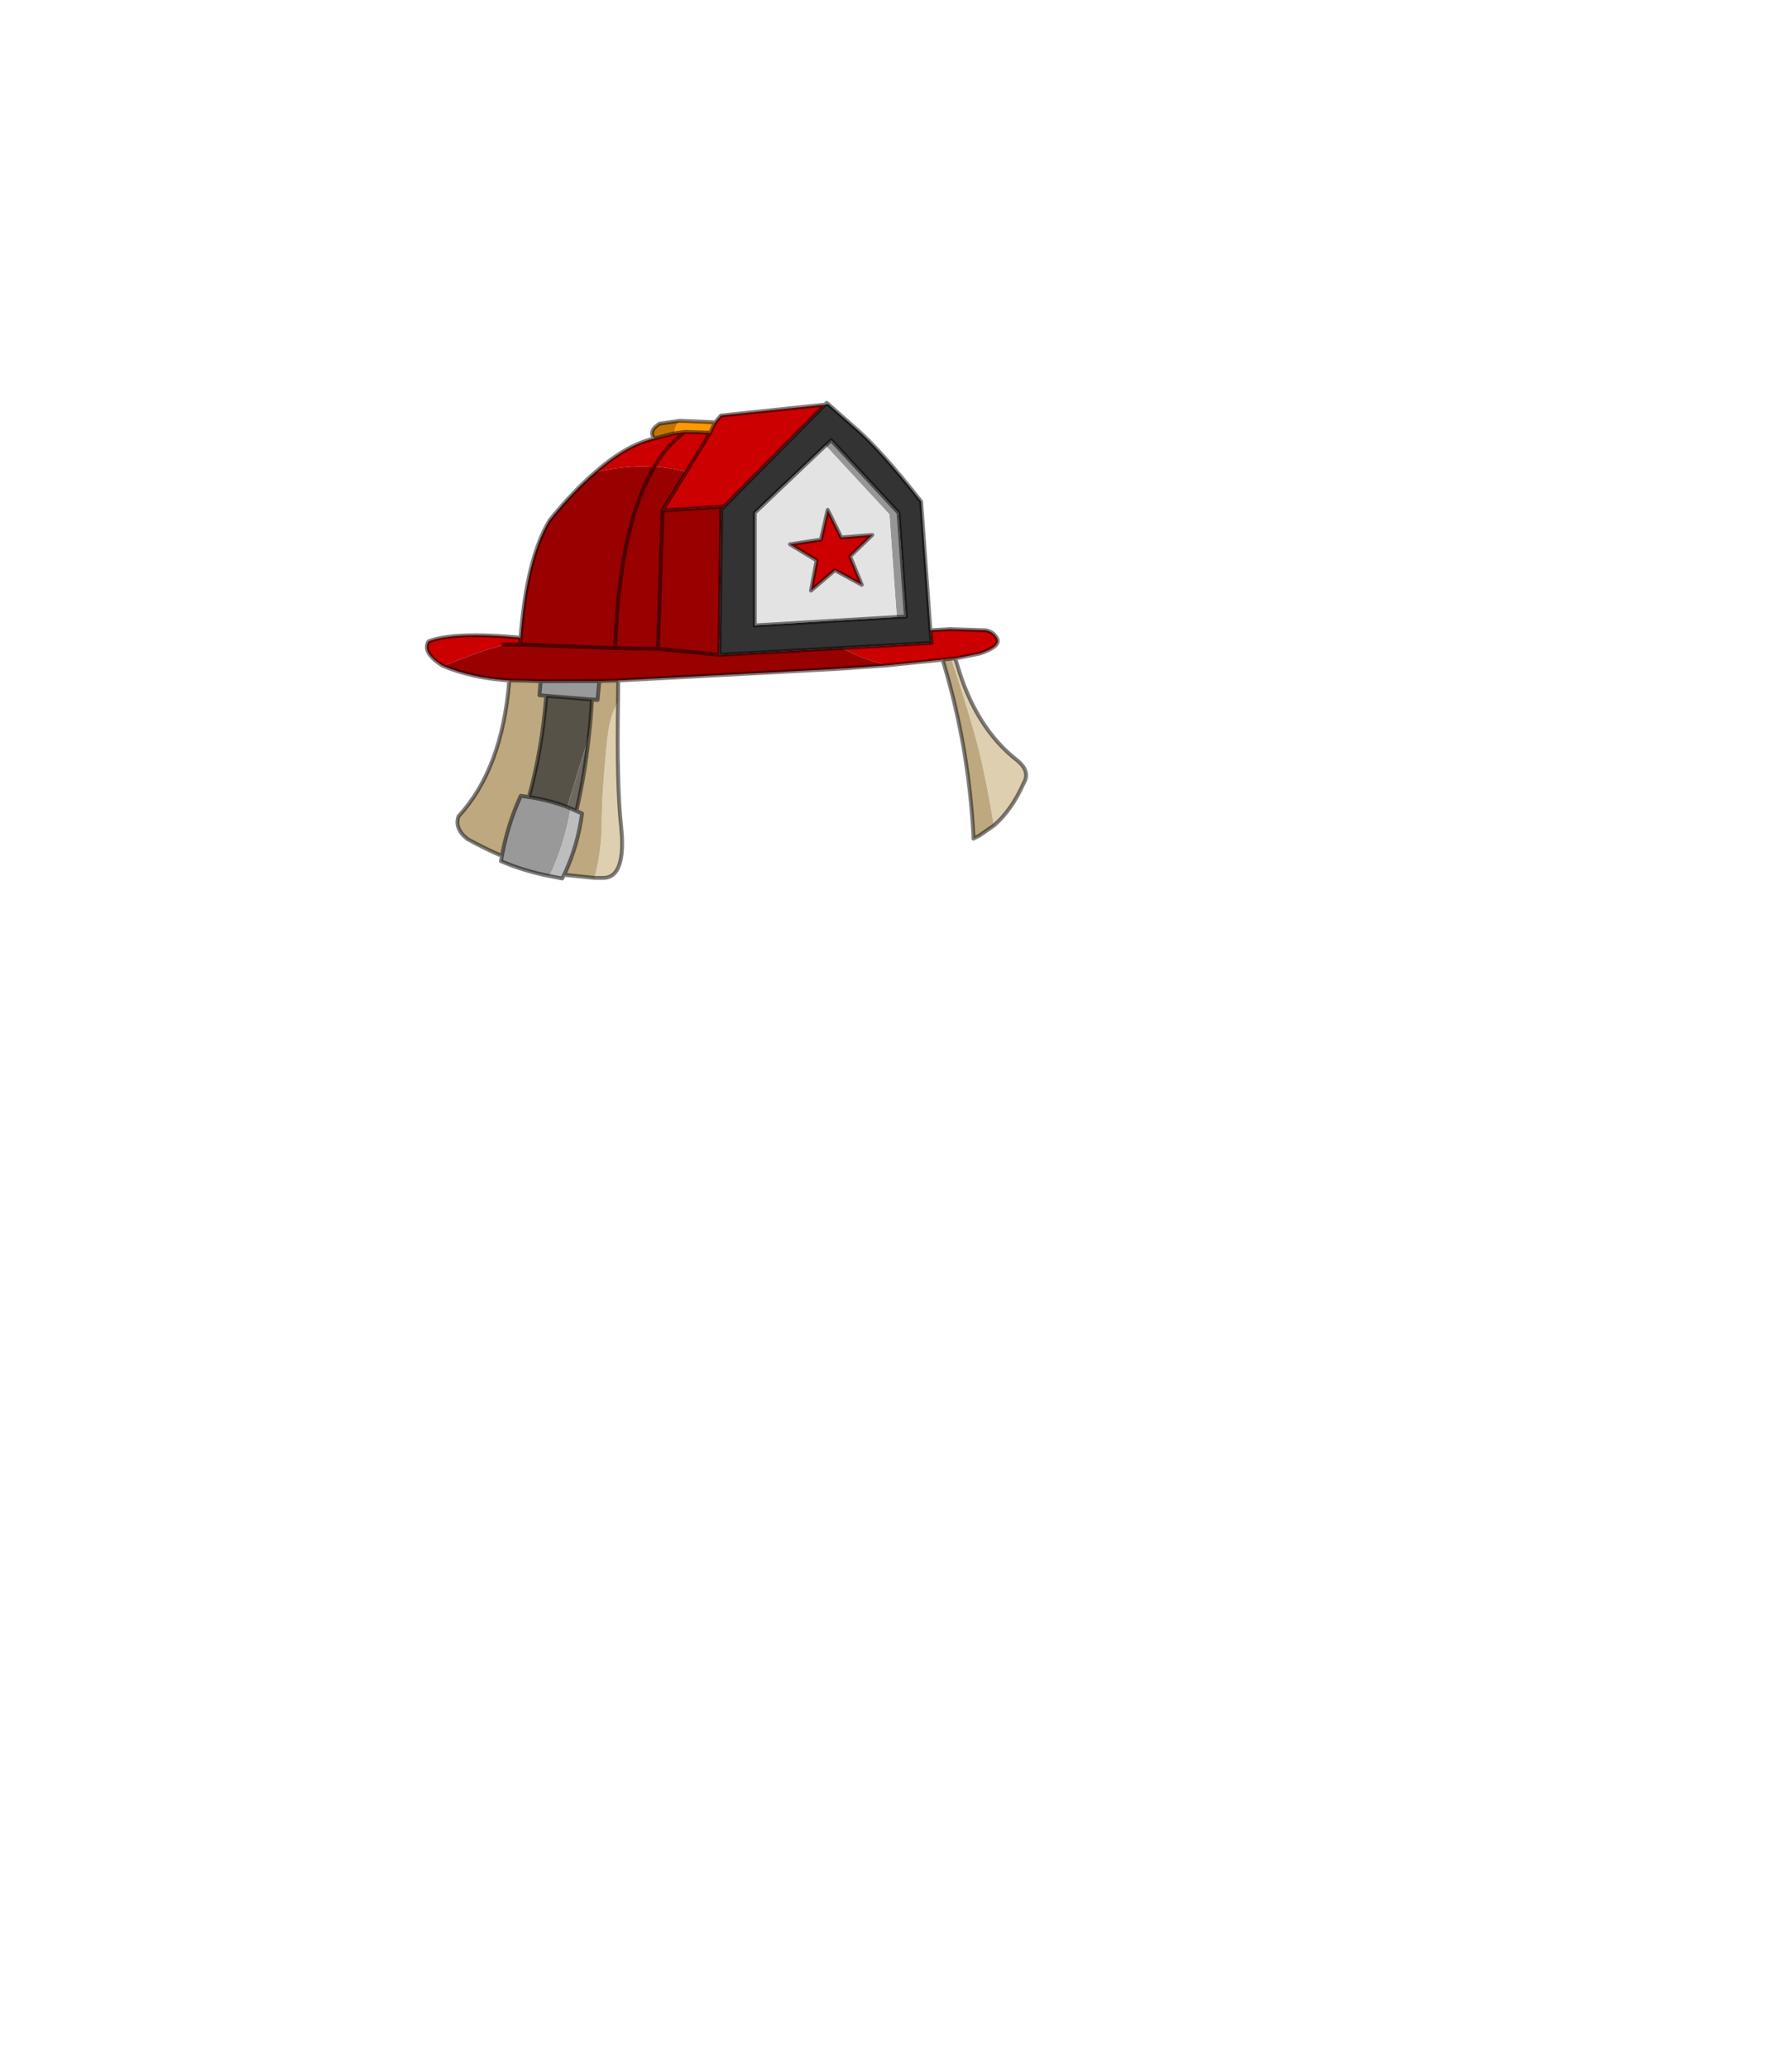 <?xml version="1.0" encoding="UTF-8" standalone="no"?>
<svg xmlns:xlink="http://www.w3.org/1999/xlink" height="531.5px" width="460.6px" xmlns="http://www.w3.org/2000/svg">
  <g transform="matrix(1.0, 0.0, 0.0, 1.0, 193.65, 334.05)">
    <use height="123.25" transform="matrix(1.0, 0.0, 0.0, 1.0, -84.45, -231.0)" width="155.05" xlink:href="#shape0"/>
  </g>
  <defs>
    <g id="shape0" transform="matrix(1.0, 0.0, 0.0, 1.0, 84.45, 231.0)">
      <path d="M18.55 -219.55 L0.35 -202.25 0.35 -173.3 36.85 -175.45 39.2 -175.55 37.3 -202.25 20.0 -220.9 18.55 -219.55 M18.4 -230.05 L19.2 -230.2 26.0 -224.2 Q32.8 -218.35 43.1 -205.15 L45.5 -172.05 45.8 -168.8 22.85 -167.5 -8.75 -165.75 -8.25 -203.15 -7.55 -203.85 18.4 -230.05" fill="#333333" fill-rule="evenodd" stroke="none"/>
      <path d="M18.55 -219.55 L20.0 -220.9 37.3 -202.25 39.2 -175.55 36.85 -175.45 34.95 -201.85 18.55 -219.55" fill="#969696" fill-rule="evenodd" stroke="none"/>
      <path d="M36.85 -175.45 L0.35 -173.3 0.35 -202.25 18.55 -219.55 34.95 -201.85 36.85 -175.45 M30.55 -196.55 L22.6 -195.9 19.1 -203.0 17.35 -195.35 9.4 -194.15 16.25 -190.0 14.8 -182.25 20.95 -187.5 27.85 -183.75 24.85 -191.05 30.55 -196.55" fill="#e3e3e3" fill-rule="evenodd" stroke="none"/>
      <path d="M50.85 -164.75 L51.85 -164.8 52.35 -163.3 Q57.1 -146.85 67.95 -138.5 71.25 -135.7 69.45 -132.7 66.35 -125.75 61.8 -121.85 60.0 -132.85 57.9 -141.45 55.6 -150.35 50.85 -164.75 M-34.8 -153.5 Q-35.15 -132.3 -34.0 -121.65 L-33.8 -119.25 Q-33.25 -108.75 -38.3 -108.4 L-40.85 -108.4 Q-39.35 -114.0 -39.05 -120.05 -38.9 -128.65 -38.55 -132.9 -37.75 -143.8 -37.2 -146.7 -36.4 -151.2 -34.8 -153.5" fill="#decfb1" fill-rule="evenodd" stroke="none"/>
      <path d="M18.4 -230.05 L-7.55 -203.85 -23.35 -202.85 -17.25 -212.75 -18.2 -213.0 Q-21.55 -213.9 -25.45 -214.1 L-28.45 -214.2 Q-33.45 -214.2 -40.55 -212.75 -32.6 -219.75 -25.45 -221.35 L-20.4 -222.65 -17.65 -223.05 -11.1 -222.85 -9.85 -225.5 -8.35 -227.25 18.4 -230.05 M22.85 -167.5 L45.8 -168.8 45.5 -172.05 50.6 -172.35 59.75 -172.05 Q61.8 -171.65 62.7 -169.8 63.5 -167.9 58.3 -166.1 L51.85 -164.8 50.85 -164.75 48.6 -164.5 34.55 -163.05 Q31.25 -163.8 28.1 -165.05 24.9 -166.3 22.85 -167.5 M-79.75 -162.9 L-80.05 -163.05 Q-85.25 -166.4 -83.5 -169.2 -76.95 -171.75 -59.85 -170.15 L-59.85 -169.6 -60.05 -168.4 -64.3 -168.4 -64.55 -168.25 -70.95 -166.25 -79.75 -162.9 M30.55 -196.55 L24.85 -191.05 27.85 -183.75 20.95 -187.5 14.8 -182.25 16.25 -190.0 9.4 -194.15 17.35 -195.35 19.1 -203.0 22.6 -195.9 30.55 -196.55 M-17.65 -223.05 L-20.35 -220.7 Q-23.2 -218.0 -25.45 -214.1 -23.2 -218.0 -20.35 -220.7 L-17.65 -223.05 M-11.1 -222.85 L-17.25 -212.75 -11.1 -222.85" fill="#cc0000" fill-rule="evenodd" stroke="none"/>
      <path d="M50.85 -164.75 Q55.6 -150.35 57.9 -141.45 60.0 -132.85 61.8 -121.85 L58.05 -119.25 56.55 -118.5 56.55 -119.25 Q55.35 -141.75 49.1 -162.9 L48.6 -164.5 50.85 -164.75 M-34.75 -159.15 L-34.8 -153.5 Q-36.4 -151.2 -37.2 -146.7 -37.75 -143.8 -38.55 -132.9 -38.9 -128.65 -39.05 -120.05 -39.35 -114.0 -40.85 -108.4 L-48.65 -109.2 Q-45.15 -116.6 -44.05 -124.95 L-45.5 -125.6 Q-43.35 -134.9 -42.3 -144.7 -41.75 -149.45 -41.5 -154.25 L-40.05 -154.15 -39.6 -159.0 -34.75 -159.15 M-64.65 -114.05 Q-69.0 -115.9 -73.45 -118.35 L-74.5 -119.25 Q-76.75 -121.65 -75.8 -124.25 -64.55 -136.4 -62.75 -159.15 L-58.6 -159.1 -54.7 -158.95 -55.0 -155.35 -53.25 -155.2 Q-54.3 -141.6 -57.7 -129.2 L-59.8 -129.5 Q-63.15 -122.2 -64.65 -114.05" fill="#bda880" fill-rule="evenodd" stroke="none"/>
      <path d="M-7.55 -203.85 L-8.25 -203.15 -8.75 -165.75 22.85 -167.5 Q24.9 -166.3 28.1 -165.05 31.25 -163.8 34.55 -163.05 L21.0 -162.1 -34.75 -159.15 -39.6 -159.0 -54.7 -158.95 -58.6 -159.1 -62.75 -159.15 Q-72.45 -159.8 -79.75 -162.9 L-70.95 -166.25 -64.55 -168.25 -64.3 -168.4 -60.05 -168.4 -59.85 -169.6 -59.85 -170.15 Q-58.3 -190.5 -52.4 -200.3 -46.25 -207.9 -40.55 -212.75 -33.45 -214.2 -28.45 -214.2 L-25.45 -214.1 Q-21.55 -213.9 -18.2 -213.0 L-17.25 -212.75 -23.35 -202.85 -7.55 -203.85 M-8.75 -165.75 L-24.55 -167.3 -23.35 -202.85 -24.55 -167.3 -8.75 -165.75 M-60.05 -168.4 L-35.55 -167.45 -24.55 -167.3 -35.55 -167.45 -60.05 -168.4 M-35.55 -167.45 Q-34.4 -199.1 -25.45 -214.1 -34.4 -199.1 -35.55 -167.45" fill="#990000" fill-rule="evenodd" stroke="none"/>
      <path d="M-18.9 -225.9 L-9.85 -225.5 -11.1 -222.85 -17.65 -223.05 -20.4 -222.65 Q-20.2 -224.55 -19.05 -225.75 L-18.9 -225.9" fill="#ff9900" fill-rule="evenodd" stroke="none"/>
      <path d="M-25.45 -221.35 Q-27.1 -223.2 -24.15 -225.15 L-18.9 -225.9 -19.05 -225.75 Q-20.2 -224.55 -20.4 -222.65 L-25.45 -221.35" fill="#c47400" fill-rule="evenodd" stroke="none"/>
      <path d="M-52.45 -108.9 Q-58.9 -110.15 -64.9 -112.7 L-64.65 -114.05 Q-63.15 -122.2 -59.8 -129.5 L-57.7 -129.2 Q-52.55 -128.4 -47.85 -126.65 -47.4 -126.4 -47.0 -126.25 -47.55 -122.4 -49.2 -117.0 -50.8 -112.1 -52.45 -108.9 M-39.6 -159.0 L-40.05 -154.15 -41.5 -154.25 -53.25 -155.2 -55.0 -155.35 -54.7 -158.95 -39.6 -159.0" fill="#999999" fill-rule="evenodd" stroke="none"/>
      <path d="M-53.25 -155.2 L-41.5 -154.25 Q-41.75 -149.45 -42.3 -144.7 L-44.35 -138.15 -47.85 -126.65 Q-52.55 -128.4 -57.7 -129.2 -54.3 -141.6 -53.25 -155.2" fill="#575248" fill-rule="evenodd" stroke="none"/>
      <path d="M-48.65 -109.2 L-49.15 -108.25 -52.45 -108.9 Q-50.8 -112.1 -49.2 -117.0 -47.55 -122.4 -47.0 -126.25 L-45.5 -125.6 -44.05 -124.95 Q-45.15 -116.6 -48.65 -109.2" fill="#bdbdbd" fill-rule="evenodd" stroke="none"/>
      <path d="M-42.3 -144.7 Q-43.35 -134.9 -45.5 -125.6 L-47.0 -126.25 Q-47.4 -126.4 -47.85 -126.65 L-44.35 -138.15 -42.3 -144.7" fill="#6e6960" fill-rule="evenodd" stroke="none"/>
      <path d="M36.85 -175.45 L0.35 -173.3 0.35 -202.25 18.55 -219.55 20.0 -220.9 37.3 -202.25 39.2 -175.55 36.85 -175.45 M18.4 -230.05 L19.2 -230.2 18.85 -230.5 18.4 -230.05 -7.55 -203.85 -8.25 -203.15 -8.75 -165.75 22.85 -167.5 45.8 -168.8 45.5 -172.05 43.1 -205.15 Q32.8 -218.35 26.0 -224.2 L19.2 -230.2 M51.85 -164.8 L50.85 -164.75 48.6 -164.5 34.55 -163.05 21.0 -162.1 -34.75 -159.15 -34.8 -153.5 Q-35.15 -132.3 -34.0 -121.65 L-33.8 -119.25 Q-33.25 -108.75 -38.3 -108.4 L-40.85 -108.4 -48.65 -109.2 -49.15 -108.25 -52.45 -108.9 Q-58.9 -110.15 -64.9 -112.7 L-64.65 -114.05 Q-69.0 -115.9 -73.45 -118.35 L-74.5 -119.25 Q-76.75 -121.65 -75.8 -124.25 -64.55 -136.4 -62.75 -159.15 -72.45 -159.8 -79.75 -162.9 L-80.05 -163.05 Q-85.25 -166.4 -83.5 -169.2 -76.95 -171.75 -59.85 -170.15 -58.3 -190.5 -52.4 -200.3 -46.25 -207.9 -40.55 -212.75 -32.6 -219.75 -25.45 -221.35 -27.1 -223.2 -24.15 -225.15 L-18.9 -225.9 -9.85 -225.5 -8.35 -227.25 18.4 -230.05 M61.8 -121.85 Q66.35 -125.75 69.45 -132.7 71.25 -135.7 67.95 -138.5 57.1 -146.85 52.35 -163.3 L51.85 -164.8 58.3 -166.1 Q63.5 -167.9 62.7 -169.8 61.8 -171.65 59.75 -172.05 L50.6 -172.35 45.5 -172.05 M61.8 -121.85 L58.05 -119.25 56.55 -118.5 56.55 -119.25 Q55.35 -141.75 49.1 -162.9 L48.6 -164.5 M30.55 -196.55 L24.85 -191.05 27.85 -183.75 20.95 -187.5 14.8 -182.25 16.25 -190.0 9.4 -194.15 17.35 -195.35 19.1 -203.0 22.6 -195.9 30.55 -196.55 M-20.4 -222.65 L-17.65 -223.05 -11.1 -222.85 -9.85 -225.5 M-25.45 -214.1 Q-23.2 -218.0 -20.35 -220.7 L-17.65 -223.05 M-25.45 -221.35 L-20.4 -222.65 M-17.25 -212.75 L-11.1 -222.85 M-7.55 -203.85 L-23.35 -202.85 -24.55 -167.3 -8.75 -165.75 M-17.25 -212.75 L-23.35 -202.85 M-39.6 -159.0 L-34.75 -159.15 M-41.5 -154.25 L-40.05 -154.15 -39.6 -159.0 -54.7 -158.95 -55.0 -155.35 -53.25 -155.2 -41.5 -154.25 Q-41.75 -149.45 -42.3 -144.7 -43.35 -134.9 -45.5 -125.6 L-44.05 -124.95 Q-45.15 -116.6 -48.65 -109.2 M-24.55 -167.3 L-35.55 -167.45 -60.05 -168.4 -64.3 -168.4 M-60.05 -168.4 L-59.85 -169.6 -59.85 -170.15 M-62.75 -159.15 L-58.6 -159.1 -54.7 -158.95 M-57.7 -129.2 Q-52.55 -128.4 -47.85 -126.65 -47.4 -126.4 -47.0 -126.25 L-45.5 -125.6 M-64.65 -114.05 Q-63.15 -122.2 -59.8 -129.5 L-57.7 -129.2 Q-54.3 -141.6 -53.25 -155.2 M-25.45 -214.1 Q-34.4 -199.1 -35.55 -167.45" fill="none" stroke="#000000" stroke-linecap="round" stroke-linejoin="round" stroke-opacity="0.502" stroke-width="1.0"/>
    </g>
  </defs>
</svg>
